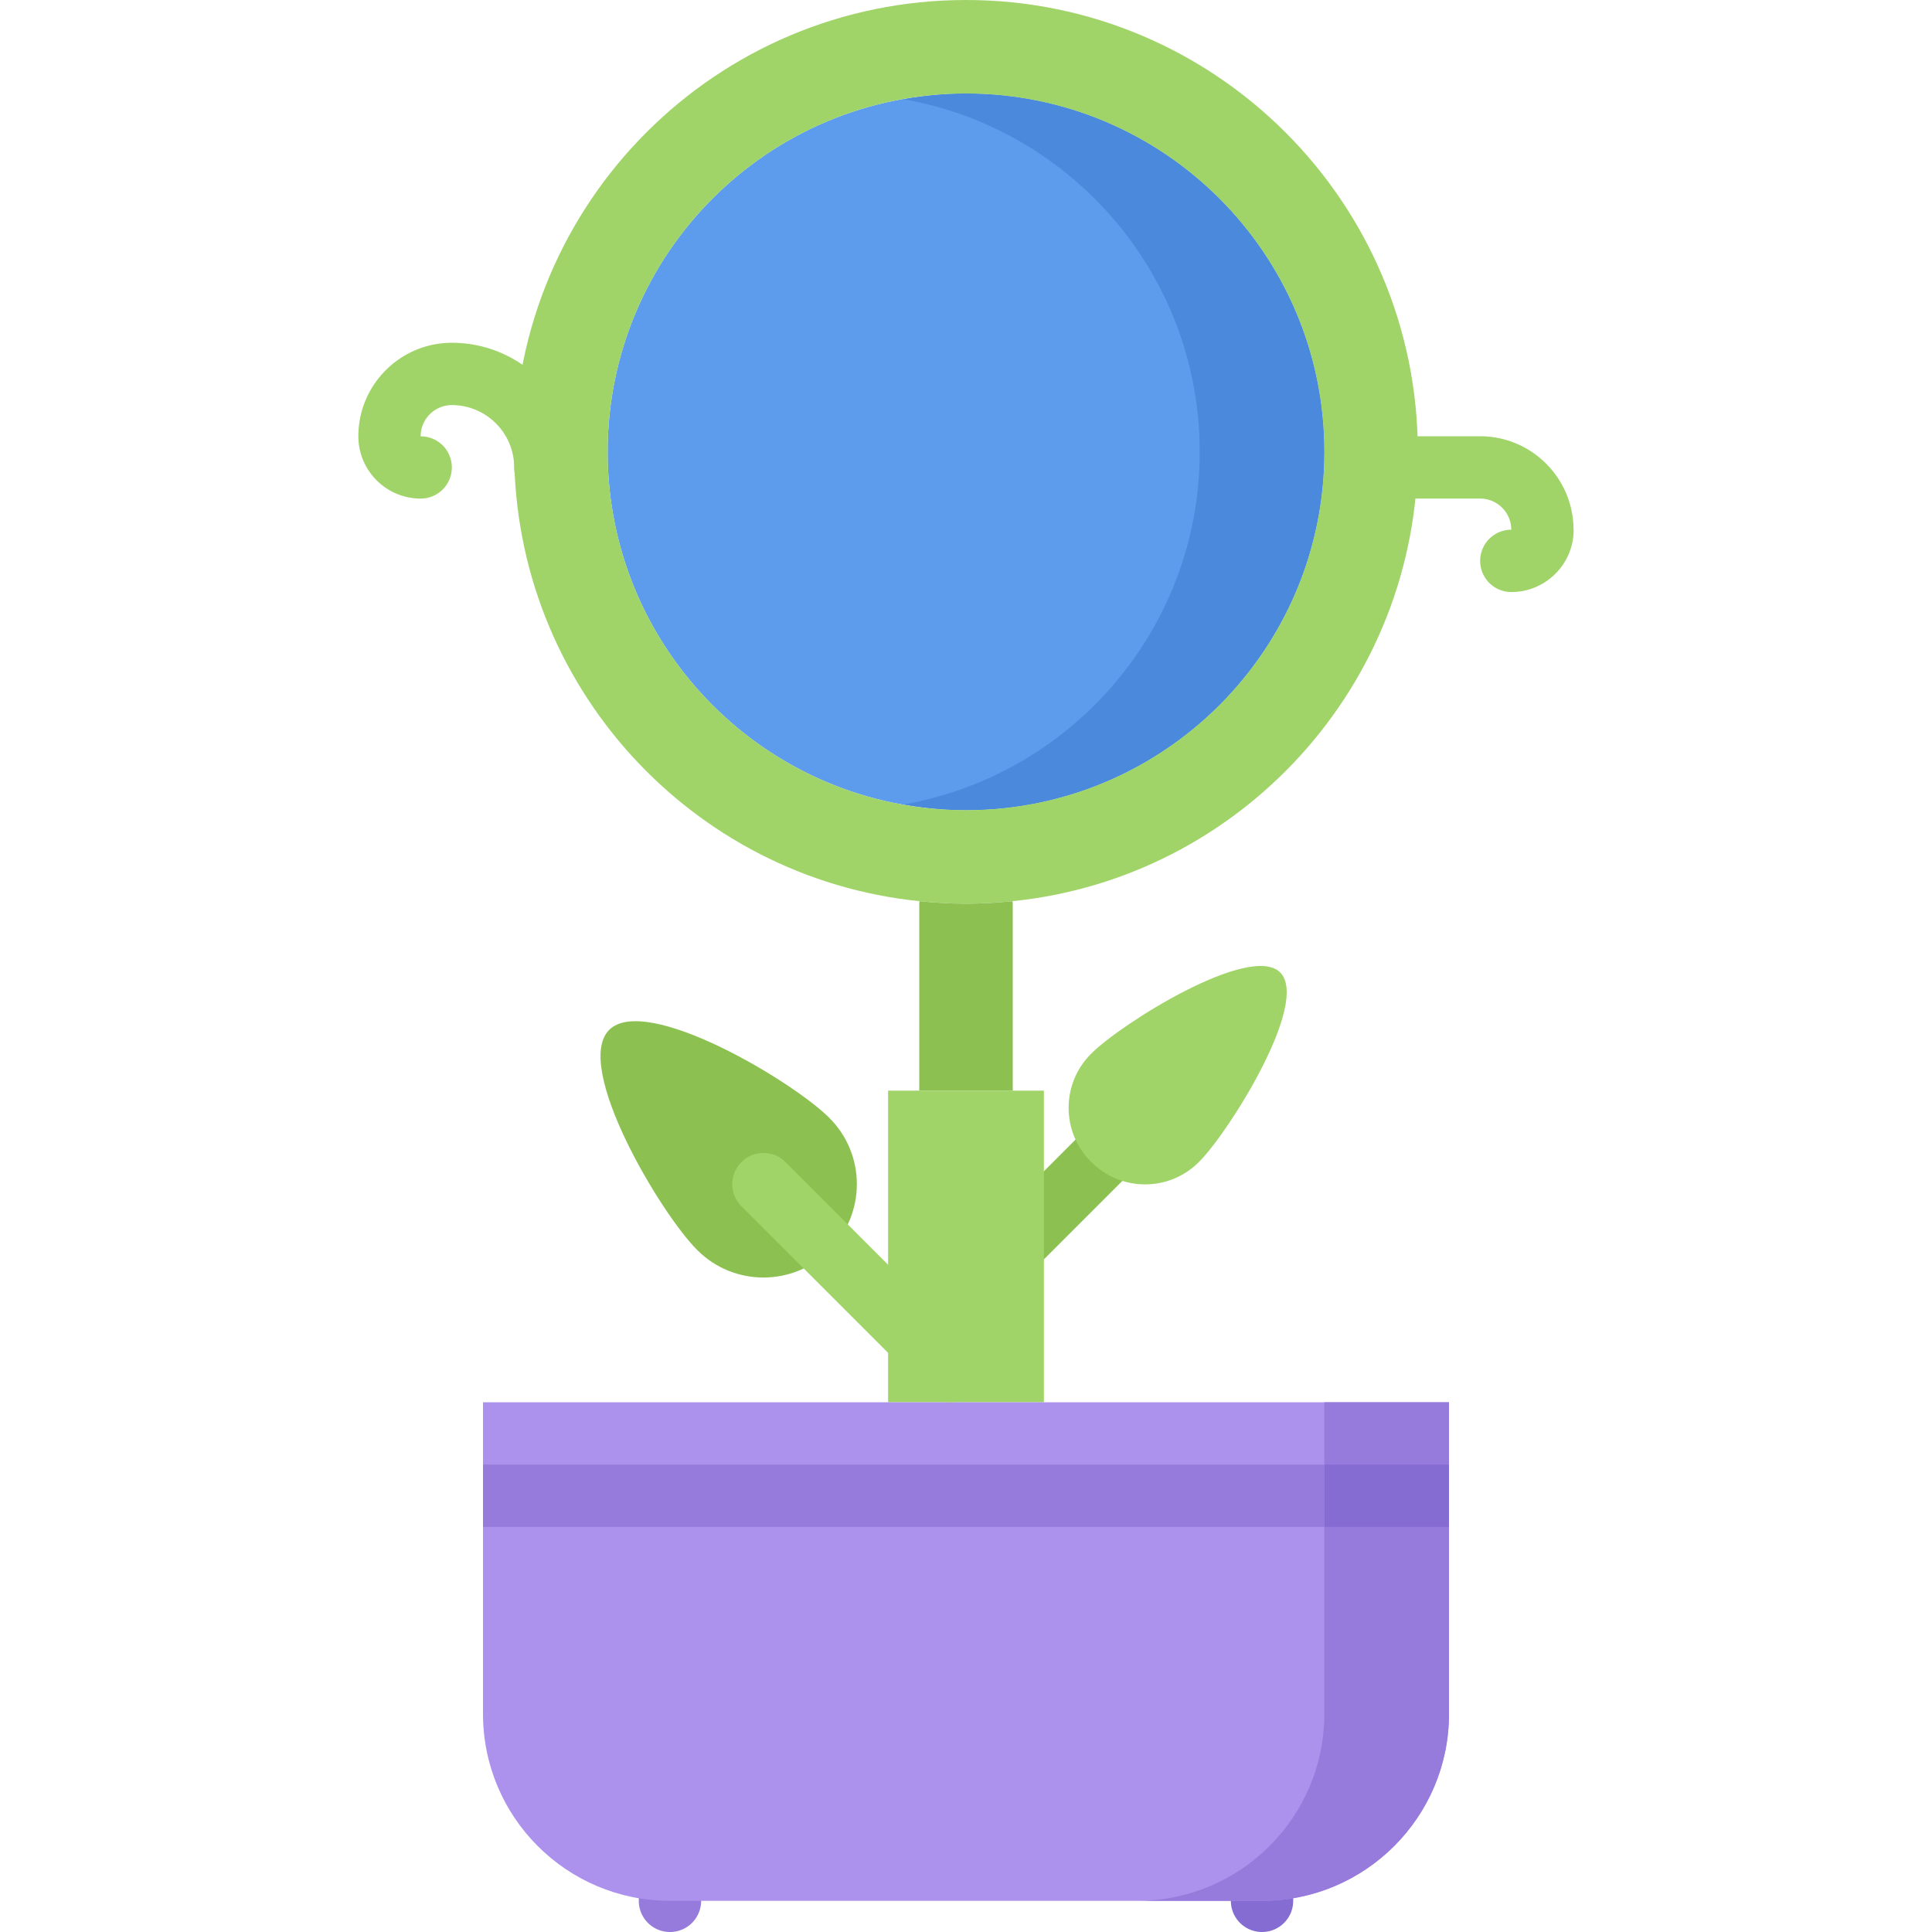 <svg height="496pt" viewBox="-91 0 495 496" width="496pt" xmlns="http://www.w3.org/2000/svg"><path d="M80.5 496a7.99 7.99 0 0 1-8-8v-8c0-4.426 3.574-8 8-8s8 3.574 8 8v8c0 4.426-3.574 8-8 8zm0 0" fill="#967adc"/><path d="M232.5 496a7.99 7.99 0 0 1-8-8v-8c0-4.426 3.574-8 8-8s8 3.574 8 8v8c0 4.426-3.574 8-8 8zm0 0" fill="#856cd3"/><path d="M168.5 328a7.984 7.984 0 0 1-5.656-2.344 7.99 7.99 0 0 1 0-11.312l28.687-28.688c3.13-3.129 8.184-3.129 11.313 0s3.129 8.184 0 11.313l-28.688 28.687A7.984 7.984 0 0 1 168.5 328zm0 0" fill="#8cc152"/><path d="M24.5 88c-13.23 0-24 10.77-24 24 0 8.824 7.176 16 16 16 4.426 0 8-3.574 8-7.992a7.986 7.986 0 0 0-8-7.992V112c0-4.414 3.586-8 8-8 8.824 0 16 7.176 16 16 0 4.426 3.574 8 8 8s8-3.574 8-8c0-17.648-14.352-32-32-32zm0 0M312.469 135.855C312.387 122.688 301.668 112 288.484 112h-16c-4.425 0-8 3.574-8 8s3.575 8 8 8h16c4.414 0 8 3.586 8 7.992a7.997 7.997 0 0 0-7.984 8c0 4.422 3.574 8 8 8 8.824 0 16-7.168 16-15.984 0-.055-.031-.098-.031-.153zm0 0" fill="#a0d468"/><path d="M248.5 116c0 50.809-41.191 92-92 92s-92-41.191-92-92 41.191-92 92-92 92 41.191 92 92zm0 0" fill="#5d9cec"/><path d="M156.5 24c-5.473 0-10.8.566-16 1.488 43.16 7.582 76 45.184 76 90.512s-32.84 82.93-76 90.512c5.2.922 10.527 1.488 16 1.488 50.8 0 92-41.2 92-92s-41.2-92-92-92zm0 0" fill="#4a89dc"/><path d="M156.5 208c50.8 0 92-41.2 92-92s-41.2-92-92-92-92 41.2-92 92 41.2 92 92 92zm0-208c64 0 116 51.922 116 116 0 60-45.68 109.441-104.078 115.36-3.922.402-7.922.64-11.922.64s-8-.238-11.922-.64C86.102 225.44 40.5 176 40.5 116c0-64.078 51.922-116 116-116zm0 0" fill="#a0d468"/><path d="M168.5 232v48h-24v-48l.078-.64c3.922.402 7.922.64 11.922.64s8-.238 11.922-.64zm0 0M121.46 287.04c9.36 9.358 9.36 24.562 0 33.92-9.358 9.36-24.562 9.36-33.92 0-9.438-9.358-32-47.198-22.642-56.562 9.364-9.359 47.204 13.204 56.563 22.641zm0 0" fill="#8cc152"/><path d="M176.5 280v80h-40v-80zm0 0" fill="#a0d468"/><path d="M176.5 360h-144v80c0 26.48 21.441 48 48 48h152c26.488 0 48-21.52 48-48v-80zm0 0" fill="#ac92ec"/><path d="M248.5 360v80c0 26.48-21.512 48-48 48h32c26.488 0 48-21.52 48-48v-80zm0 0" fill="#967adc"/><path d="M152.5 360a7.984 7.984 0 0 1-5.656-2.344l-48-48c-3.13-3.129-3.13-8.183 0-11.312s8.183-3.13 11.312 0l48 48a7.99 7.99 0 0 1 0 11.312A7.984 7.984 0 0 1 152.5 360zm0 0" fill="#a0d468"/><path d="M32.5 376h216v16h-216zm0 0" fill="#967adc"/><path d="M248.5 376h32v16h-32zm0 0" fill="#856cd3"/><path d="M216.371 298.246c-7.664 7.762-20.137 7.762-27.781 0-7.664-7.652-7.664-20.023 0-27.687 7.644-7.75 40.926-28.559 48.582-20.895 7.664 7.75-13.152 40.93-20.8 48.582zm0 0" fill="#a0d468"/></svg>